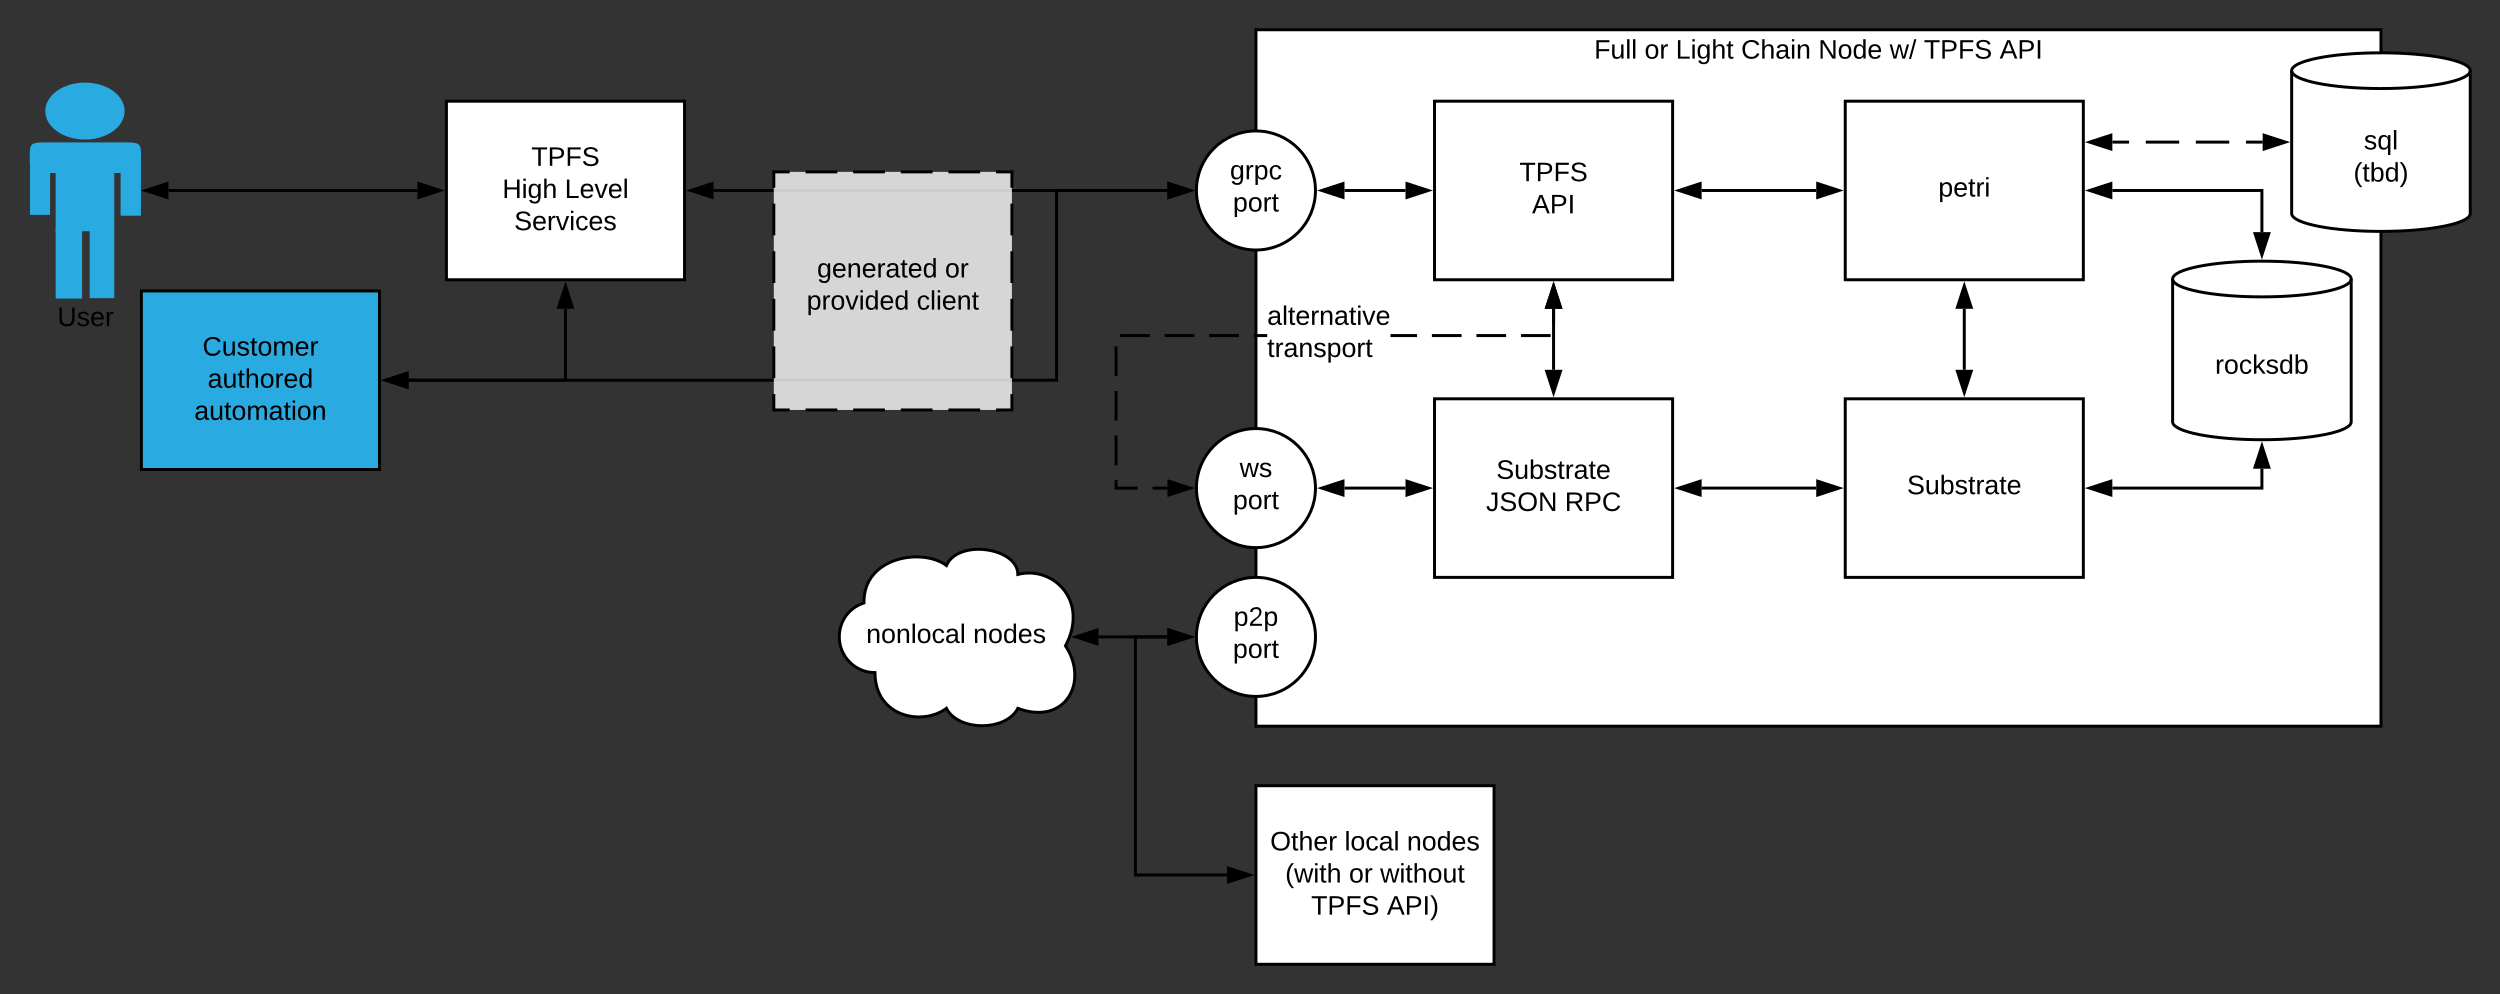 <svg xmlns="http://www.w3.org/2000/svg" xmlns:xlink="http://www.w3.org/1999/xlink" xmlns:lucid="lucid" width="1680" height="668"><rect width="100%" height="100%" fill="#333333" stroke="none"/><g transform="translate(-40 15.5)" lucid:page-tab-id="0_0"><path d="M884 4.5h756v468H884z" stroke="#000" stroke-width="2" fill="#fff"/><use xlink:href="#a" transform="matrix(1,0,0,1,889,9.5) translate(222.275 14.4)"/><use xlink:href="#b" transform="matrix(1,0,0,1,889,9.5) translate(256.125 14.4)"/><use xlink:href="#c" transform="matrix(1,0,0,1,889,9.5) translate(277.075 14.4)"/><use xlink:href="#d" transform="matrix(1,0,0,1,889,9.5) translate(321.025 14.4)"/><use xlink:href="#e" transform="matrix(1,0,0,1,889,9.5) translate(372.925 14.4)"/><use xlink:href="#f" transform="matrix(1,0,0,1,889,9.5) translate(420.875 14.4)"/><use xlink:href="#g" transform="matrix(1,0,0,1,889,9.5) translate(443.825 14.4)"/><use xlink:href="#h" transform="matrix(1,0,0,1,889,9.5) translate(494.725 14.4)"/><path d="M123.75 59.14c0 10.58-11.93 19.14-26.63 19.14-14.77 0-26.7-8.56-26.7-19.14 0-10.6 11.93-19.14 26.7-19.14 14.7 0 26.63 8.55 26.63 19.14zM74.25 80.17h46.28c14.25 0 14.25 0 14.25 10.3 0 10.28 0 10.28-14.25 10.28H74.25c-14.25 0-14.25 0-14.25-10.3 0-10.28 0-10.28 14.25-10.28z" fill="#29aae1"/><path d="M77.4 97.42h39.38v42.48H77.4V97.42z" fill="#29aae1"/><path d="M77.4 138.3h17.77v46.84H77.4V138.3zM100.28 138.75h16.5v46.1h-16.5v-46.1zM60.15 87.85h13.5v41.03h-13.5V87.85zM121.05 88.43h13.65v41.03h-13.65V88.44z" fill="#29aae1"/><use xlink:href="#i" transform="matrix(1,0,0,1,30,185) translate(48.55 18.6)"/><path d="M340 52.5h160v120H340z" stroke="#000" stroke-width="2" fill="#fff"/><use xlink:href="#j" transform="matrix(1,0,0,1,345,57.5) translate(52.05 38.462)"/><use xlink:href="#k" transform="matrix(1,0,0,1,345,57.5) translate(32.575 60.062)"/><use xlink:href="#l" transform="matrix(1,0,0,1,345,57.5) translate(74.475 60.062)"/><use xlink:href="#m" transform="matrix(1,0,0,1,345,57.5) translate(40.55 81.663)"/><path d="M153.2 112.5h167.3" stroke="#000" stroke-width="2" fill="none"/><path d="M137.94 112.5l14.26-4.64v9.28zM335.76 112.5l-14.26 4.64v-9.28z" stroke="#000" stroke-width="2"/><path d="M135 180h160v120H135z" stroke="#000" stroke-width="2" fill="#29aae1"/><use xlink:href="#n" transform="matrix(1,0,0,1,140,185) translate(36.075 38.462)"/><use xlink:href="#o" transform="matrix(1,0,0,1,140,185) translate(39.525 60.062)"/><use xlink:href="#p" transform="matrix(1,0,0,1,140,185) translate(30.55 81.663)"/><path d="M1004 52.5h160v120h-160z" stroke="#000" stroke-width="2" fill="#fff"/><use xlink:href="#j" transform="matrix(1,0,0,1,1009,57.5) translate(52.05 48.775)"/><use xlink:href="#q" transform="matrix(1,0,0,1,1009,57.5) translate(60.5 70.375)"/><path d="M519.5 112.5h305" stroke="#000" stroke-width="2" fill="none"/><path d="M504.24 112.5l14.26-4.64v9.28zM839.76 112.5l-14.26 4.64v-9.28z" stroke="#000" stroke-width="2"/><path d="M314.5 240H750V112.5h74.5" stroke="#000" stroke-width="2" fill="none"/><path d="M299.24 240l14.26-4.64v9.28zM839.76 112.5l-14.26 4.64v-9.28z" stroke="#000" stroke-width="2"/><path d="M924 112.5c0 22.1-17.9 40-40 40s-40-17.9-40-40 17.9-40 40-40 40 17.9 40 40z" stroke="#000" stroke-width="2" fill="#fff"/><use xlink:href="#r" transform="matrix(1,0,0,1,849,77.5) translate(17.53 27.525)"/><use xlink:href="#s" transform="matrix(1,0,0,1,849,77.5) translate(19.53 49.125)"/><path d="M943.5 112.5h41" stroke="#000" stroke-width="2" fill="none"/><path d="M928.24 112.5l14.26-4.64v9.28zM999.76 112.5l-14.26 4.64v-9.28z" stroke="#000" stroke-width="2"/><path d="M1004 252.5h160v120h-160z" stroke="#000" stroke-width="2" fill="#fff"/><use xlink:href="#t" transform="matrix(1,0,0,1,1009,257.5) translate(36.525 48.775)"/><use xlink:href="#u" transform="matrix(1,0,0,1,1009,257.5) translate(29.575 70.375)"/><use xlink:href="#v" transform="matrix(1,0,0,1,1009,257.5) translate(82.525 70.375)"/><path d="M924 312.5c0 22.1-17.9 40-40 40s-40-17.9-40-40 17.9-40 40-40 40 17.9 40 40z" stroke="#000" stroke-width="2" fill="#fff"/><use xlink:href="#w" transform="matrix(1,0,0,1,849,277.5) translate(24.03 27.525)"/><use xlink:href="#s" transform="matrix(1,0,0,1,849,277.5) translate(19.53 49.125)"/><path d="M943.5 312.5h41" stroke="#000" stroke-width="2" fill="none"/><path d="M928.24 312.5l14.26-4.64v9.28zM999.76 312.5l-14.26 4.64v-9.28z" stroke="#000" stroke-width="2"/><path d="M1084 192v41" stroke="#000" stroke-width="2" fill="none"/><path d="M1084 176.74l4.64 14.26h-9.28zM1084 248.26l-4.64-14.26h9.28z" stroke="#000" stroke-width="2"/><path d="M791 311.5h13.54v2H789v-6.4h2zm33.5 2h-9.98v-2h9.98zM791 297.1h-2v-19.95h2zm0-29.92h-2v-19.96h2zm0-29.94h-2V217.3h2zM1082.04 211h-19.95v-2h19.94zm-29.93 0h-19.95v-2h19.96zm-29.92 0h-19.96v-2h19.96zm-130.63 0h-9.06v-2h9.05zm-19.04 0h-19.94v-2h19.95zm-29.92 0h-19.96v-2h19.96zm-29.93 0H792.7v-2h19.95zm179.6 0H974.4v-2h17.84zm92.75-9.02h-2V192h2zM1088.64 191h-9.28l4.64-14.26z"/><path d="M1090 192h-12l6-18.5zm-9.26-2h6.52l-3.26-10.03zM839.76 312.5l-14.26 4.64v-9.28z"/><path d="M843 312.5l-18.5 6v-12zm-16.5 3.26l10.03-3.26-10.03-3.26z"/><use xlink:href="#x" transform="matrix(1,0,0,1,891.554,188.4) translate(0 14.4)"/><use xlink:href="#y" transform="matrix(1,0,0,1,891.554,188.4) translate(0 36)"/><path d="M1280 252.5h160v120h-160z" stroke="#000" stroke-width="2" fill="#fff"/><use xlink:href="#z" transform="matrix(1,0,0,1,1285,257.5) translate(36.525 59.087)"/><path d="M1183.5 312.5h77" stroke="#000" stroke-width="2" fill="none"/><path d="M1168.24 312.5l14.26-4.64v9.28zM1275.76 312.5l-14.26 4.64v-9.28z" stroke="#000" stroke-width="2"/><path d="M1280 52.5h160v120h-160z" stroke="#000" stroke-width="2" fill="#fff"/><use xlink:href="#A" transform="matrix(1,0,0,1,1285,57.5) translate(57.55 59.087)"/><path d="M1360 192v41" stroke="#000" stroke-width="2" fill="none"/><path d="M1360 176.74l4.64 14.26h-9.28zM1360 248.26l-4.64-14.26h9.28z" stroke="#000" stroke-width="2"/><path d="M1183.5 112.5h77" stroke="#000" stroke-width="2" fill="none"/><path d="M1168.24 112.5l14.26-4.64v9.28zM1275.76 112.5l-14.26 4.64v-9.28z" stroke="#000" stroke-width="2"/><path d="M1620 268c0 6.63-26.86 12-60 12s-60-5.37-60-12v-96c0-6.63 26.86-12 60-12s60 5.37 60 12z" stroke="#000" stroke-width="2" fill="#fff"/><path d="M1620 172c0 6.63-26.86 12-60 12s-60-5.37-60-12" stroke="#000" stroke-width="2" fill="none"/><use xlink:href="#B" transform="matrix(1,0,0,1,1505,189) translate(23.525 46.65)"/><path d="M1459.5 312.5H1560v-13" stroke="#000" stroke-width="2" fill="none"/><path d="M1444.24 312.5l14.26-4.64v9.28zM1560 284.24l4.64 14.26h-9.28z" stroke="#000" stroke-width="2"/><path d="M1459.5 112.5H1560v28" stroke="#000" stroke-width="2" fill="none"/><path d="M1444.24 112.5l14.26-4.64v9.28zM1560 155.76l-4.64-14.26h9.28z" stroke="#000" stroke-width="2"/><path d="M314.5 240H420v-48" stroke="#000" stroke-width="2" fill="none"/><path d="M299.24 240l14.26-4.64v9.28zM420 176.74l4.64 14.26h-9.28z" stroke="#000" stroke-width="2"/><path d="M924 412.5c0 22.1-17.9 40-40 40s-40-17.9-40-40 17.9-40 40-40 40 17.9 40 40z" stroke="#000" stroke-width="2" fill="#fff"/><use xlink:href="#C" transform="matrix(1,0,0,1,849,377.5) translate(20.005 27.525)"/><use xlink:href="#s" transform="matrix(1,0,0,1,849,377.5) translate(19.53 49.125)"/><path d="M628 436.5c-13.25 0-24-10.75-24-24 0-10.6 6.5-19.55 16.58-22.83C620 358.5 660 352.5 676 364.5c8-18 48-12 48 6 24-6 48 18 32 48 16 24 0 54-32 42-8 15.6-40 15.6-48 0-16 12-48 6-48-24z" stroke="#000" stroke-width="2" fill="#fff"/><g><use xlink:href="#D" transform="matrix(1,0,0,1,609,357.5) translate(13.05 59.087)"/><use xlink:href="#E" transform="matrix(1,0,0,1,609,357.5) translate(84.95 59.087)"/></g><path d="M778.23 412.5h46.27" stroke="#000" stroke-width="2" fill="none"/><path d="M762.97 412.5l14.26-4.64v9.28zM839.76 412.5l-14.26 4.64v-9.28z" stroke="#000" stroke-width="2"/><path d="M884 512.5h160v120H884z" stroke="#000" stroke-width="2" fill="#fff"/><g><use xlink:href="#F" transform="matrix(1,0,0,1,889,517.5) translate(4.575 38.462)"/><use xlink:href="#G" transform="matrix(1,0,0,1,889,517.5) translate(54.525 38.462)"/><use xlink:href="#H" transform="matrix(1,0,0,1,889,517.5) translate(96.425 38.462)"/><use xlink:href="#I" transform="matrix(1,0,0,1,889,517.5) translate(14.65 60.062)"/><use xlink:href="#b" transform="matrix(1,0,0,1,889,517.5) translate(57.5 60.062)"/><use xlink:href="#J" transform="matrix(1,0,0,1,889,517.5) translate(78.45 60.062)"/><use xlink:href="#g" transform="matrix(1,0,0,1,889,517.5) translate(32.075 81.663)"/><use xlink:href="#K" transform="matrix(1,0,0,1,889,517.5) translate(82.975 81.663)"/></g><path d="M824.5 412.5H803v160h61.5" stroke="#000" stroke-width="2" fill="none"/><path d="M839.76 412.5l-14.26 4.64v-9.28zM879.76 572.5l-14.26 4.64v-9.28z" stroke="#000" stroke-width="2"/><path d="M560 100h160v160H560z" fill="#fff" fill-opacity=".8"/><path d="M581.33 100h21.34m10.66 0h21.34m10.66 0h21.34m10.66 0h21.34m10.66 0H720v10.67m0 10.66v21.34m0 10.66v21.34m0 10.66v21.34m0 10.66v21.34m0 10.66V260h-10.67m-10.66 0h-21.34m-10.66 0h-21.34m-10.66 0h-21.34m-10.66 0h-21.34m-10.66 0H560v-10.67m0-10.66v-21.34m0-10.66v-21.34m0-10.66v-21.34m0-10.66v-21.34m0-10.66V100h10.67" stroke="#000" stroke-width="2" fill="none"/><g><use xlink:href="#L" transform="matrix(1,0,0,1,565,105) translate(24.05 65.963)"/><use xlink:href="#M" transform="matrix(1,0,0,1,565,105) translate(110 65.963)"/><use xlink:href="#N" transform="matrix(1,0,0,1,565,105) translate(17.1 87.562)"/><use xlink:href="#O" transform="matrix(1,0,0,1,565,105) translate(91 87.562)"/></g><path d="M1700 128c0 6.63-26.86 12-60 12s-60-5.37-60-12V32c0-6.63 26.86-12 60-12s60 5.37 60 12z" stroke="#000" stroke-width="2" fill="#fff"/><path d="M1700 32c0 6.63-26.86 12-60 12s-60-5.37-60-12" stroke="#000" stroke-width="2" fill="none"/><g><use xlink:href="#P" transform="matrix(1,0,0,1,1585,49) translate(43.525 35.9)"/><use xlink:href="#Q" transform="matrix(1,0,0,1,1585,49) translate(36.55 57.5)"/></g><path d="M1560.5 80h-11.22m-11.23 0h-22.44m-11.2 0h-22.45m-11.23 0h-11.22" stroke="#000" stroke-width="2" fill="none"/><path d="M1575.76 80l-14.26 4.64v-9.28zM1444.24 80l14.26-4.64v9.28z" stroke="#000" stroke-width="2"/><defs><path d="M63-220v92h138v28H63V0H30v-248h175v28H63" id="R"/><path d="M84 4C-5 8 30-112 23-190h32v120c0 31 7 50 39 49 72-2 45-101 50-169h31l1 190h-30c-1-10 1-25-2-33-11 22-28 36-60 37" id="S"/><path d="M24 0v-261h32V0H24" id="T"/><g id="a"><use transform="matrix(0.05,0,0,0.05,0,0)" xlink:href="#R"/><use transform="matrix(0.05,0,0,0.05,10.95,0)" xlink:href="#S"/><use transform="matrix(0.05,0,0,0.05,20.95,0)" xlink:href="#T"/><use transform="matrix(0.05,0,0,0.05,24.9,0)" xlink:href="#T"/></g><path d="M100-194c62-1 85 37 85 99 1 63-27 99-86 99S16-35 15-95c0-66 28-99 85-99zM99-20c44 1 53-31 53-75 0-43-8-75-51-75s-53 32-53 75 10 74 51 75" id="U"/><path d="M114-163C36-179 61-72 57 0H25l-1-190h30c1 12-1 29 2 39 6-27 23-49 58-41v29" id="V"/><g id="b"><use transform="matrix(0.05,0,0,0.05,0,0)" xlink:href="#U"/><use transform="matrix(0.05,0,0,0.05,10,0)" xlink:href="#V"/></g><path d="M30 0v-248h33v221h125V0H30" id="W"/><path d="M24-231v-30h32v30H24zM24 0v-190h32V0H24" id="X"/><path d="M177-190C167-65 218 103 67 71c-23-6-38-20-44-43l32-5c15 47 100 32 89-28v-30C133-14 115 1 83 1 29 1 15-40 15-95c0-56 16-97 71-98 29-1 48 16 59 35 1-10 0-23 2-32h30zM94-22c36 0 50-32 50-73 0-42-14-75-50-75-39 0-46 34-46 75s6 73 46 73" id="Y"/><path d="M106-169C34-169 62-67 57 0H25v-261h32l-1 103c12-21 28-36 61-36 89 0 53 116 60 194h-32v-121c2-32-8-49-39-48" id="Z"/><path d="M59-47c-2 24 18 29 38 22v24C64 9 27 4 27-40v-127H5v-23h24l9-43h21v43h35v23H59v120" id="aa"/><g id="c"><use transform="matrix(0.05,0,0,0.05,0,0)" xlink:href="#W"/><use transform="matrix(0.05,0,0,0.05,10,0)" xlink:href="#X"/><use transform="matrix(0.05,0,0,0.05,13.95,0)" xlink:href="#Y"/><use transform="matrix(0.05,0,0,0.05,23.95,0)" xlink:href="#Z"/><use transform="matrix(0.05,0,0,0.05,33.95,0)" xlink:href="#aa"/></g><path d="M212-179c-10-28-35-45-73-45-59 0-87 40-87 99 0 60 29 101 89 101 43 0 62-24 78-52l27 14C228-24 195 4 139 4 59 4 22-46 18-125c-6-104 99-153 187-111 19 9 31 26 39 46" id="ab"/><path d="M141-36C126-15 110 5 73 4 37 3 15-17 15-53c-1-64 63-63 125-63 3-35-9-54-41-54-24 1-41 7-42 31l-33-3c5-37 33-52 76-52 45 0 72 20 72 64v82c-1 20 7 32 28 27v20c-31 9-61-2-59-35zM48-53c0 20 12 33 32 33 41-3 63-29 60-74-43 2-92-5-92 41" id="ac"/><path d="M117-194c89-4 53 116 60 194h-32v-121c0-31-8-49-39-48C34-167 62-67 57 0H25l-1-190h30c1 10-1 24 2 32 11-22 29-35 61-36" id="ad"/><g id="d"><use transform="matrix(0.05,0,0,0.05,0,0)" xlink:href="#ab"/><use transform="matrix(0.05,0,0,0.05,12.95,0)" xlink:href="#Z"/><use transform="matrix(0.05,0,0,0.05,22.95,0)" xlink:href="#ac"/><use transform="matrix(0.05,0,0,0.05,32.95,0)" xlink:href="#X"/><use transform="matrix(0.05,0,0,0.05,36.9,0)" xlink:href="#ad"/></g><path d="M190 0L58-211 59 0H30v-248h39L202-35l-2-213h31V0h-41" id="ae"/><path d="M85-194c31 0 48 13 60 33l-1-100h32l1 261h-30c-2-10 0-23-3-31C134-8 116 4 85 4 32 4 16-35 15-94c0-66 23-100 70-100zm9 24c-40 0-46 34-46 75 0 40 6 74 45 74 42 0 51-32 51-76 0-42-9-74-50-73" id="af"/><path d="M100-194c63 0 86 42 84 106H49c0 40 14 67 53 68 26 1 43-12 49-29l28 8c-11 28-37 45-77 45C44 4 14-33 15-96c1-61 26-98 85-98zm52 81c6-60-76-77-97-28-3 7-6 17-6 28h103" id="ag"/><g id="e"><use transform="matrix(0.05,0,0,0.05,0,0)" xlink:href="#ae"/><use transform="matrix(0.05,0,0,0.05,12.95,0)" xlink:href="#U"/><use transform="matrix(0.05,0,0,0.05,22.95,0)" xlink:href="#af"/><use transform="matrix(0.05,0,0,0.05,32.95,0)" xlink:href="#ag"/></g><path d="M206 0h-36l-40-164L89 0H53L-1-190h32L70-26l43-164h34l41 164 42-164h31" id="ah"/><path d="M0 4l72-265h28L28 4H0" id="ai"/><g id="f"><use transform="matrix(0.05,0,0,0.05,0,0)" xlink:href="#ah"/><use transform="matrix(0.05,0,0,0.05,12.95,0)" xlink:href="#ai"/></g><path d="M127-220V0H93v-220H8v-28h204v28h-85" id="aj"/><path d="M30-248c87 1 191-15 191 75 0 78-77 80-158 76V0H30v-248zm33 125c57 0 124 11 124-50 0-59-68-47-124-48v98" id="ak"/><path d="M185-189c-5-48-123-54-124 2 14 75 158 14 163 119 3 78-121 87-175 55-17-10-28-26-33-46l33-7c5 56 141 63 141-1 0-78-155-14-162-118-5-82 145-84 179-34 5 7 8 16 11 25" id="al"/><g id="g"><use transform="matrix(0.05,0,0,0.05,0,0)" xlink:href="#aj"/><use transform="matrix(0.05,0,0,0.05,10.95,0)" xlink:href="#ak"/><use transform="matrix(0.05,0,0,0.05,22.95,0)" xlink:href="#R"/><use transform="matrix(0.05,0,0,0.05,33.9,0)" xlink:href="#al"/></g><path d="M205 0l-28-72H64L36 0H1l101-248h38L239 0h-34zm-38-99l-47-123c-12 45-31 82-46 123h93" id="am"/><path d="M33 0v-248h34V0H33" id="an"/><g id="h"><use transform="matrix(0.05,0,0,0.05,0,0)" xlink:href="#am"/><use transform="matrix(0.05,0,0,0.05,12,0)" xlink:href="#ak"/><use transform="matrix(0.05,0,0,0.05,24,0)" xlink:href="#an"/></g><path d="M232-93c-1 65-40 97-104 97C67 4 28-28 28-90v-158h33c8 89-33 224 67 224 102 0 64-133 71-224h33v155" id="ao"/><path d="M135-143c-3-34-86-38-87 0 15 53 115 12 119 90S17 21 10-45l28-5c4 36 97 45 98 0-10-56-113-15-118-90-4-57 82-63 122-42 12 7 21 19 24 35" id="ap"/><g id="i"><use transform="matrix(0.05,0,0,0.05,0,0)" xlink:href="#ao"/><use transform="matrix(0.05,0,0,0.05,12.95,0)" xlink:href="#ap"/><use transform="matrix(0.05,0,0,0.05,21.95,0)" xlink:href="#ag"/><use transform="matrix(0.05,0,0,0.05,31.95,0)" xlink:href="#V"/></g><g id="j"><use transform="matrix(0.05,0,0,0.05,0,0)" xlink:href="#aj"/><use transform="matrix(0.05,0,0,0.05,10.95,0)" xlink:href="#ak"/><use transform="matrix(0.05,0,0,0.05,22.95,0)" xlink:href="#R"/><use transform="matrix(0.05,0,0,0.05,33.9,0)" xlink:href="#al"/></g><path d="M197 0v-115H63V0H30v-248h33v105h134v-105h34V0h-34" id="aq"/><g id="k"><use transform="matrix(0.05,0,0,0.05,0,0)" xlink:href="#aq"/><use transform="matrix(0.05,0,0,0.05,12.95,0)" xlink:href="#X"/><use transform="matrix(0.05,0,0,0.05,16.9,0)" xlink:href="#Y"/><use transform="matrix(0.05,0,0,0.05,26.9,0)" xlink:href="#Z"/></g><path d="M108 0H70L1-190h34L89-25l56-165h34" id="ar"/><g id="l"><use transform="matrix(0.05,0,0,0.05,0,0)" xlink:href="#W"/><use transform="matrix(0.05,0,0,0.05,10,0)" xlink:href="#ag"/><use transform="matrix(0.05,0,0,0.05,20,0)" xlink:href="#ar"/><use transform="matrix(0.05,0,0,0.05,29,0)" xlink:href="#ag"/><use transform="matrix(0.05,0,0,0.05,39,0)" xlink:href="#T"/></g><path d="M96-169c-40 0-48 33-48 73s9 75 48 75c24 0 41-14 43-38l32 2c-6 37-31 61-74 61-59 0-76-41-82-99-10-93 101-131 147-64 4 7 5 14 7 22l-32 3c-4-21-16-35-41-35" id="as"/><g id="m"><use transform="matrix(0.05,0,0,0.05,0,0)" xlink:href="#al"/><use transform="matrix(0.05,0,0,0.05,12,0)" xlink:href="#ag"/><use transform="matrix(0.05,0,0,0.05,22,0)" xlink:href="#V"/><use transform="matrix(0.05,0,0,0.05,27.95,0)" xlink:href="#ar"/><use transform="matrix(0.05,0,0,0.05,36.95,0)" xlink:href="#X"/><use transform="matrix(0.05,0,0,0.05,40.9,0)" xlink:href="#as"/><use transform="matrix(0.05,0,0,0.05,49.9,0)" xlink:href="#ag"/><use transform="matrix(0.05,0,0,0.05,59.9,0)" xlink:href="#ap"/></g><path d="M210-169c-67 3-38 105-44 169h-31v-121c0-29-5-50-35-48C34-165 62-65 56 0H25l-1-190h30c1 10-1 24 2 32 10-44 99-50 107 0 11-21 27-35 58-36 85-2 47 119 55 194h-31v-121c0-29-5-49-35-48" id="at"/><g id="n"><use transform="matrix(0.05,0,0,0.05,0,0)" xlink:href="#ab"/><use transform="matrix(0.05,0,0,0.05,12.95,0)" xlink:href="#S"/><use transform="matrix(0.05,0,0,0.05,22.95,0)" xlink:href="#ap"/><use transform="matrix(0.05,0,0,0.05,31.95,0)" xlink:href="#aa"/><use transform="matrix(0.05,0,0,0.05,36.95,0)" xlink:href="#U"/><use transform="matrix(0.05,0,0,0.05,46.95,0)" xlink:href="#at"/><use transform="matrix(0.05,0,0,0.05,61.9,0)" xlink:href="#ag"/><use transform="matrix(0.05,0,0,0.05,71.9,0)" xlink:href="#V"/></g><g id="o"><use transform="matrix(0.05,0,0,0.05,0,0)" xlink:href="#ac"/><use transform="matrix(0.05,0,0,0.05,10,0)" xlink:href="#S"/><use transform="matrix(0.05,0,0,0.05,20,0)" xlink:href="#aa"/><use transform="matrix(0.05,0,0,0.05,25,0)" xlink:href="#Z"/><use transform="matrix(0.05,0,0,0.05,35,0)" xlink:href="#U"/><use transform="matrix(0.05,0,0,0.05,45,0)" xlink:href="#V"/><use transform="matrix(0.05,0,0,0.05,50.95,0)" xlink:href="#ag"/><use transform="matrix(0.05,0,0,0.05,60.95,0)" xlink:href="#af"/></g><g id="p"><use transform="matrix(0.05,0,0,0.05,0,0)" xlink:href="#ac"/><use transform="matrix(0.05,0,0,0.05,10,0)" xlink:href="#S"/><use transform="matrix(0.05,0,0,0.05,20,0)" xlink:href="#aa"/><use transform="matrix(0.05,0,0,0.05,25,0)" xlink:href="#U"/><use transform="matrix(0.05,0,0,0.05,35,0)" xlink:href="#at"/><use transform="matrix(0.05,0,0,0.05,49.95,0)" xlink:href="#ac"/><use transform="matrix(0.05,0,0,0.05,59.95,0)" xlink:href="#aa"/><use transform="matrix(0.05,0,0,0.05,64.95,0)" xlink:href="#X"/><use transform="matrix(0.05,0,0,0.05,68.9,0)" xlink:href="#U"/><use transform="matrix(0.05,0,0,0.05,78.9,0)" xlink:href="#ad"/></g><g id="q"><use transform="matrix(0.05,0,0,0.05,0,0)" xlink:href="#am"/><use transform="matrix(0.05,0,0,0.05,12,0)" xlink:href="#ak"/><use transform="matrix(0.05,0,0,0.05,24,0)" xlink:href="#an"/></g><path d="M115-194c55 1 70 41 70 98S169 2 115 4C84 4 66-9 55-30l1 105H24l-1-265h31l2 30c10-21 28-34 59-34zm-8 174c40 0 45-34 45-75s-6-73-45-74c-42 0-51 32-51 76 0 43 10 73 51 73" id="au"/><g id="r"><use transform="matrix(0.05,0,0,0.05,0,0)" xlink:href="#Y"/><use transform="matrix(0.05,0,0,0.05,10,0)" xlink:href="#V"/><use transform="matrix(0.05,0,0,0.05,15.95,0)" xlink:href="#au"/><use transform="matrix(0.05,0,0,0.05,25.95,0)" xlink:href="#as"/></g><g id="s"><use transform="matrix(0.05,0,0,0.05,0,0)" xlink:href="#au"/><use transform="matrix(0.05,0,0,0.05,10,0)" xlink:href="#U"/><use transform="matrix(0.05,0,0,0.05,20,0)" xlink:href="#V"/><use transform="matrix(0.05,0,0,0.05,25.95,0)" xlink:href="#aa"/></g><path d="M115-194c53 0 69 39 70 98 0 66-23 100-70 100C84 3 66-7 56-30L54 0H23l1-261h32v101c10-23 28-34 59-34zm-8 174c40 0 45-34 45-75 0-40-5-75-45-74-42 0-51 32-51 76 0 43 10 73 51 73" id="av"/><g id="t"><use transform="matrix(0.05,0,0,0.05,0,0)" xlink:href="#al"/><use transform="matrix(0.05,0,0,0.05,12,0)" xlink:href="#S"/><use transform="matrix(0.05,0,0,0.05,22,0)" xlink:href="#av"/><use transform="matrix(0.05,0,0,0.05,32,0)" xlink:href="#ap"/><use transform="matrix(0.05,0,0,0.05,41,0)" xlink:href="#aa"/><use transform="matrix(0.05,0,0,0.05,46,0)" xlink:href="#V"/><use transform="matrix(0.05,0,0,0.05,51.95,0)" xlink:href="#ac"/><use transform="matrix(0.05,0,0,0.05,61.95,0)" xlink:href="#aa"/><use transform="matrix(0.05,0,0,0.05,66.95,0)" xlink:href="#ag"/></g><path d="M153-248C145-148 188 4 80 4 36 3 13-21 6-62l32-5c4 25 16 42 43 43 27 0 39-20 39-49v-147H72v-28h81" id="aw"/><path d="M140-251c81 0 123 46 123 126C263-46 219 4 140 4 59 4 17-45 17-125s42-126 123-126zm0 227c63 0 89-41 89-101s-29-99-89-99c-61 0-89 39-89 99S79-25 140-24" id="ax"/><g id="u"><use transform="matrix(0.05,0,0,0.05,0,0)" xlink:href="#aw"/><use transform="matrix(0.05,0,0,0.05,9,0)" xlink:href="#al"/><use transform="matrix(0.05,0,0,0.05,21,0)" xlink:href="#ax"/><use transform="matrix(0.05,0,0,0.05,35,0)" xlink:href="#ae"/></g><path d="M233-177c-1 41-23 64-60 70L243 0h-38l-65-103H63V0H30v-248c88 3 205-21 203 71zM63-129c60-2 137 13 137-47 0-61-80-42-137-45v92" id="ay"/><g id="v"><use transform="matrix(0.05,0,0,0.05,0,0)" xlink:href="#ay"/><use transform="matrix(0.05,0,0,0.05,12.95,0)" xlink:href="#ak"/><use transform="matrix(0.05,0,0,0.05,24.95,0)" xlink:href="#ab"/></g><g id="w"><use transform="matrix(0.05,0,0,0.05,0,0)" xlink:href="#ah"/><use transform="matrix(0.05,0,0,0.05,12.95,0)" xlink:href="#ap"/></g><g id="x"><use transform="matrix(0.05,0,0,0.05,0,0)" xlink:href="#ac"/><use transform="matrix(0.05,0,0,0.05,10,0)" xlink:href="#T"/><use transform="matrix(0.05,0,0,0.05,13.95,0)" xlink:href="#aa"/><use transform="matrix(0.05,0,0,0.05,18.95,0)" xlink:href="#ag"/><use transform="matrix(0.05,0,0,0.05,28.95,0)" xlink:href="#V"/><use transform="matrix(0.05,0,0,0.05,34.9,0)" xlink:href="#ad"/><use transform="matrix(0.05,0,0,0.05,44.9,0)" xlink:href="#ac"/><use transform="matrix(0.05,0,0,0.05,54.9,0)" xlink:href="#aa"/><use transform="matrix(0.05,0,0,0.05,59.9,0)" xlink:href="#X"/><use transform="matrix(0.05,0,0,0.05,63.85,0)" xlink:href="#ar"/><use transform="matrix(0.05,0,0,0.05,72.85,0)" xlink:href="#ag"/></g><g id="y"><use transform="matrix(0.05,0,0,0.05,0,0)" xlink:href="#aa"/><use transform="matrix(0.05,0,0,0.05,5,0)" xlink:href="#V"/><use transform="matrix(0.05,0,0,0.05,10.95,0)" xlink:href="#ac"/><use transform="matrix(0.05,0,0,0.05,20.95,0)" xlink:href="#ad"/><use transform="matrix(0.05,0,0,0.05,30.95,0)" xlink:href="#ap"/><use transform="matrix(0.05,0,0,0.05,39.95,0)" xlink:href="#au"/><use transform="matrix(0.05,0,0,0.05,49.95,0)" xlink:href="#U"/><use transform="matrix(0.05,0,0,0.05,59.95,0)" xlink:href="#V"/><use transform="matrix(0.05,0,0,0.05,65.9,0)" xlink:href="#aa"/></g><g id="z"><use transform="matrix(0.05,0,0,0.05,0,0)" xlink:href="#al"/><use transform="matrix(0.05,0,0,0.05,12,0)" xlink:href="#S"/><use transform="matrix(0.05,0,0,0.05,22,0)" xlink:href="#av"/><use transform="matrix(0.05,0,0,0.05,32,0)" xlink:href="#ap"/><use transform="matrix(0.05,0,0,0.05,41,0)" xlink:href="#aa"/><use transform="matrix(0.05,0,0,0.05,46,0)" xlink:href="#V"/><use transform="matrix(0.05,0,0,0.05,51.95,0)" xlink:href="#ac"/><use transform="matrix(0.05,0,0,0.05,61.95,0)" xlink:href="#aa"/><use transform="matrix(0.05,0,0,0.05,66.95,0)" xlink:href="#ag"/></g><g id="A"><use transform="matrix(0.05,0,0,0.05,0,0)" xlink:href="#au"/><use transform="matrix(0.05,0,0,0.05,10,0)" xlink:href="#ag"/><use transform="matrix(0.05,0,0,0.05,20,0)" xlink:href="#aa"/><use transform="matrix(0.05,0,0,0.05,25,0)" xlink:href="#V"/><use transform="matrix(0.05,0,0,0.05,30.95,0)" xlink:href="#X"/></g><path d="M143 0L79-87 56-68V0H24v-261h32v163l83-92h37l-77 82L181 0h-38" id="az"/><g id="B"><use transform="matrix(0.05,0,0,0.05,0,0)" xlink:href="#V"/><use transform="matrix(0.05,0,0,0.05,5.95,0)" xlink:href="#U"/><use transform="matrix(0.05,0,0,0.05,15.95,0)" xlink:href="#as"/><use transform="matrix(0.05,0,0,0.05,24.95,0)" xlink:href="#az"/><use transform="matrix(0.05,0,0,0.05,33.95,0)" xlink:href="#ap"/><use transform="matrix(0.05,0,0,0.05,42.95,0)" xlink:href="#af"/><use transform="matrix(0.05,0,0,0.05,52.95,0)" xlink:href="#av"/></g><path d="M101-251c82-7 93 87 43 132L82-64C71-53 59-42 53-27h129V0H18c2-99 128-94 128-182 0-28-16-43-45-43s-46 15-49 41l-32-3c6-41 34-60 81-64" id="aA"/><g id="C"><use transform="matrix(0.05,0,0,0.05,0,0)" xlink:href="#au"/><use transform="matrix(0.05,0,0,0.05,10,0)" xlink:href="#aA"/><use transform="matrix(0.05,0,0,0.05,20,0)" xlink:href="#au"/></g><g id="D"><use transform="matrix(0.05,0,0,0.05,0,0)" xlink:href="#ad"/><use transform="matrix(0.05,0,0,0.05,10,0)" xlink:href="#U"/><use transform="matrix(0.05,0,0,0.05,20,0)" xlink:href="#ad"/><use transform="matrix(0.05,0,0,0.05,30,0)" xlink:href="#T"/><use transform="matrix(0.05,0,0,0.05,33.95,0)" xlink:href="#U"/><use transform="matrix(0.05,0,0,0.05,43.95,0)" xlink:href="#as"/><use transform="matrix(0.05,0,0,0.05,52.95,0)" xlink:href="#ac"/><use transform="matrix(0.05,0,0,0.05,62.95,0)" xlink:href="#T"/></g><g id="E"><use transform="matrix(0.05,0,0,0.05,0,0)" xlink:href="#ad"/><use transform="matrix(0.05,0,0,0.05,10,0)" xlink:href="#U"/><use transform="matrix(0.05,0,0,0.05,20,0)" xlink:href="#af"/><use transform="matrix(0.05,0,0,0.05,30,0)" xlink:href="#ag"/><use transform="matrix(0.05,0,0,0.05,40,0)" xlink:href="#ap"/></g><g id="F"><use transform="matrix(0.05,0,0,0.05,0,0)" xlink:href="#ax"/><use transform="matrix(0.05,0,0,0.05,14,0)" xlink:href="#aa"/><use transform="matrix(0.05,0,0,0.05,19,0)" xlink:href="#Z"/><use transform="matrix(0.05,0,0,0.05,29,0)" xlink:href="#ag"/><use transform="matrix(0.05,0,0,0.05,39,0)" xlink:href="#V"/></g><g id="G"><use transform="matrix(0.05,0,0,0.05,0,0)" xlink:href="#T"/><use transform="matrix(0.05,0,0,0.05,3.95,0)" xlink:href="#U"/><use transform="matrix(0.05,0,0,0.05,13.95,0)" xlink:href="#as"/><use transform="matrix(0.05,0,0,0.05,22.95,0)" xlink:href="#ac"/><use transform="matrix(0.05,0,0,0.05,32.95,0)" xlink:href="#T"/></g><g id="H"><use transform="matrix(0.05,0,0,0.05,0,0)" xlink:href="#ad"/><use transform="matrix(0.05,0,0,0.05,10,0)" xlink:href="#U"/><use transform="matrix(0.05,0,0,0.05,20,0)" xlink:href="#af"/><use transform="matrix(0.05,0,0,0.05,30,0)" xlink:href="#ag"/><use transform="matrix(0.05,0,0,0.05,40,0)" xlink:href="#ap"/></g><path d="M87 75C49 33 22-17 22-94c0-76 28-126 65-167h31c-38 41-64 92-64 168S80 34 118 75H87" id="aB"/><g id="I"><use transform="matrix(0.05,0,0,0.05,0,0)" xlink:href="#aB"/><use transform="matrix(0.05,0,0,0.05,5.95,0)" xlink:href="#ah"/><use transform="matrix(0.05,0,0,0.05,18.9,0)" xlink:href="#X"/><use transform="matrix(0.05,0,0,0.05,22.85,0)" xlink:href="#aa"/><use transform="matrix(0.05,0,0,0.05,27.85,0)" xlink:href="#Z"/></g><g id="J"><use transform="matrix(0.05,0,0,0.05,0,0)" xlink:href="#ah"/><use transform="matrix(0.05,0,0,0.05,12.95,0)" xlink:href="#X"/><use transform="matrix(0.05,0,0,0.05,16.9,0)" xlink:href="#aa"/><use transform="matrix(0.05,0,0,0.05,21.9,0)" xlink:href="#Z"/><use transform="matrix(0.05,0,0,0.05,31.9,0)" xlink:href="#U"/><use transform="matrix(0.05,0,0,0.05,41.9,0)" xlink:href="#S"/><use transform="matrix(0.05,0,0,0.05,51.9,0)" xlink:href="#aa"/></g><path d="M33-261c38 41 65 92 65 168S71 34 33 75H2C39 34 66-17 66-93S39-220 2-261h31" id="aC"/><g id="K"><use transform="matrix(0.05,0,0,0.05,0,0)" xlink:href="#am"/><use transform="matrix(0.05,0,0,0.05,12,0)" xlink:href="#ak"/><use transform="matrix(0.05,0,0,0.05,24,0)" xlink:href="#an"/><use transform="matrix(0.05,0,0,0.05,29,0)" xlink:href="#aC"/></g><g id="L"><use transform="matrix(0.05,0,0,0.05,0,0)" xlink:href="#Y"/><use transform="matrix(0.05,0,0,0.05,10,0)" xlink:href="#ag"/><use transform="matrix(0.05,0,0,0.05,20,0)" xlink:href="#ad"/><use transform="matrix(0.05,0,0,0.05,30,0)" xlink:href="#ag"/><use transform="matrix(0.05,0,0,0.05,40,0)" xlink:href="#V"/><use transform="matrix(0.05,0,0,0.05,45.95,0)" xlink:href="#ac"/><use transform="matrix(0.05,0,0,0.05,55.95,0)" xlink:href="#aa"/><use transform="matrix(0.05,0,0,0.05,60.95,0)" xlink:href="#ag"/><use transform="matrix(0.05,0,0,0.05,70.95,0)" xlink:href="#af"/></g><g id="M"><use transform="matrix(0.05,0,0,0.05,0,0)" xlink:href="#U"/><use transform="matrix(0.05,0,0,0.05,10,0)" xlink:href="#V"/></g><g id="N"><use transform="matrix(0.05,0,0,0.05,0,0)" xlink:href="#au"/><use transform="matrix(0.05,0,0,0.05,10,0)" xlink:href="#V"/><use transform="matrix(0.05,0,0,0.05,15.95,0)" xlink:href="#U"/><use transform="matrix(0.05,0,0,0.05,25.95,0)" xlink:href="#ar"/><use transform="matrix(0.05,0,0,0.05,34.95,0)" xlink:href="#X"/><use transform="matrix(0.05,0,0,0.05,38.9,0)" xlink:href="#af"/><use transform="matrix(0.05,0,0,0.05,48.9,0)" xlink:href="#ag"/><use transform="matrix(0.05,0,0,0.05,58.9,0)" xlink:href="#af"/></g><g id="O"><use transform="matrix(0.05,0,0,0.05,0,0)" xlink:href="#as"/><use transform="matrix(0.05,0,0,0.05,9,0)" xlink:href="#T"/><use transform="matrix(0.05,0,0,0.05,12.95,0)" xlink:href="#X"/><use transform="matrix(0.05,0,0,0.05,16.9,0)" xlink:href="#ag"/><use transform="matrix(0.05,0,0,0.05,26.9,0)" xlink:href="#ad"/><use transform="matrix(0.05,0,0,0.05,36.9,0)" xlink:href="#aa"/></g><path d="M145-31C134-9 116 4 85 4 32 4 16-35 15-94c0-59 17-99 70-100 32-1 48 14 60 33 0-11-1-24 2-32h30l-1 268h-32zM93-21c41 0 51-33 51-76s-8-73-50-73c-40 0-46 35-46 75s5 74 45 74" id="aD"/><g id="P"><use transform="matrix(0.05,0,0,0.05,0,0)" xlink:href="#ap"/><use transform="matrix(0.05,0,0,0.05,9,0)" xlink:href="#aD"/><use transform="matrix(0.05,0,0,0.05,19,0)" xlink:href="#T"/></g><g id="Q"><use transform="matrix(0.05,0,0,0.05,0,0)" xlink:href="#aB"/><use transform="matrix(0.05,0,0,0.05,5.95,0)" xlink:href="#aa"/><use transform="matrix(0.05,0,0,0.05,10.95,0)" xlink:href="#av"/><use transform="matrix(0.05,0,0,0.05,20.95,0)" xlink:href="#af"/><use transform="matrix(0.05,0,0,0.05,30.95,0)" xlink:href="#aC"/></g></defs></g></svg>